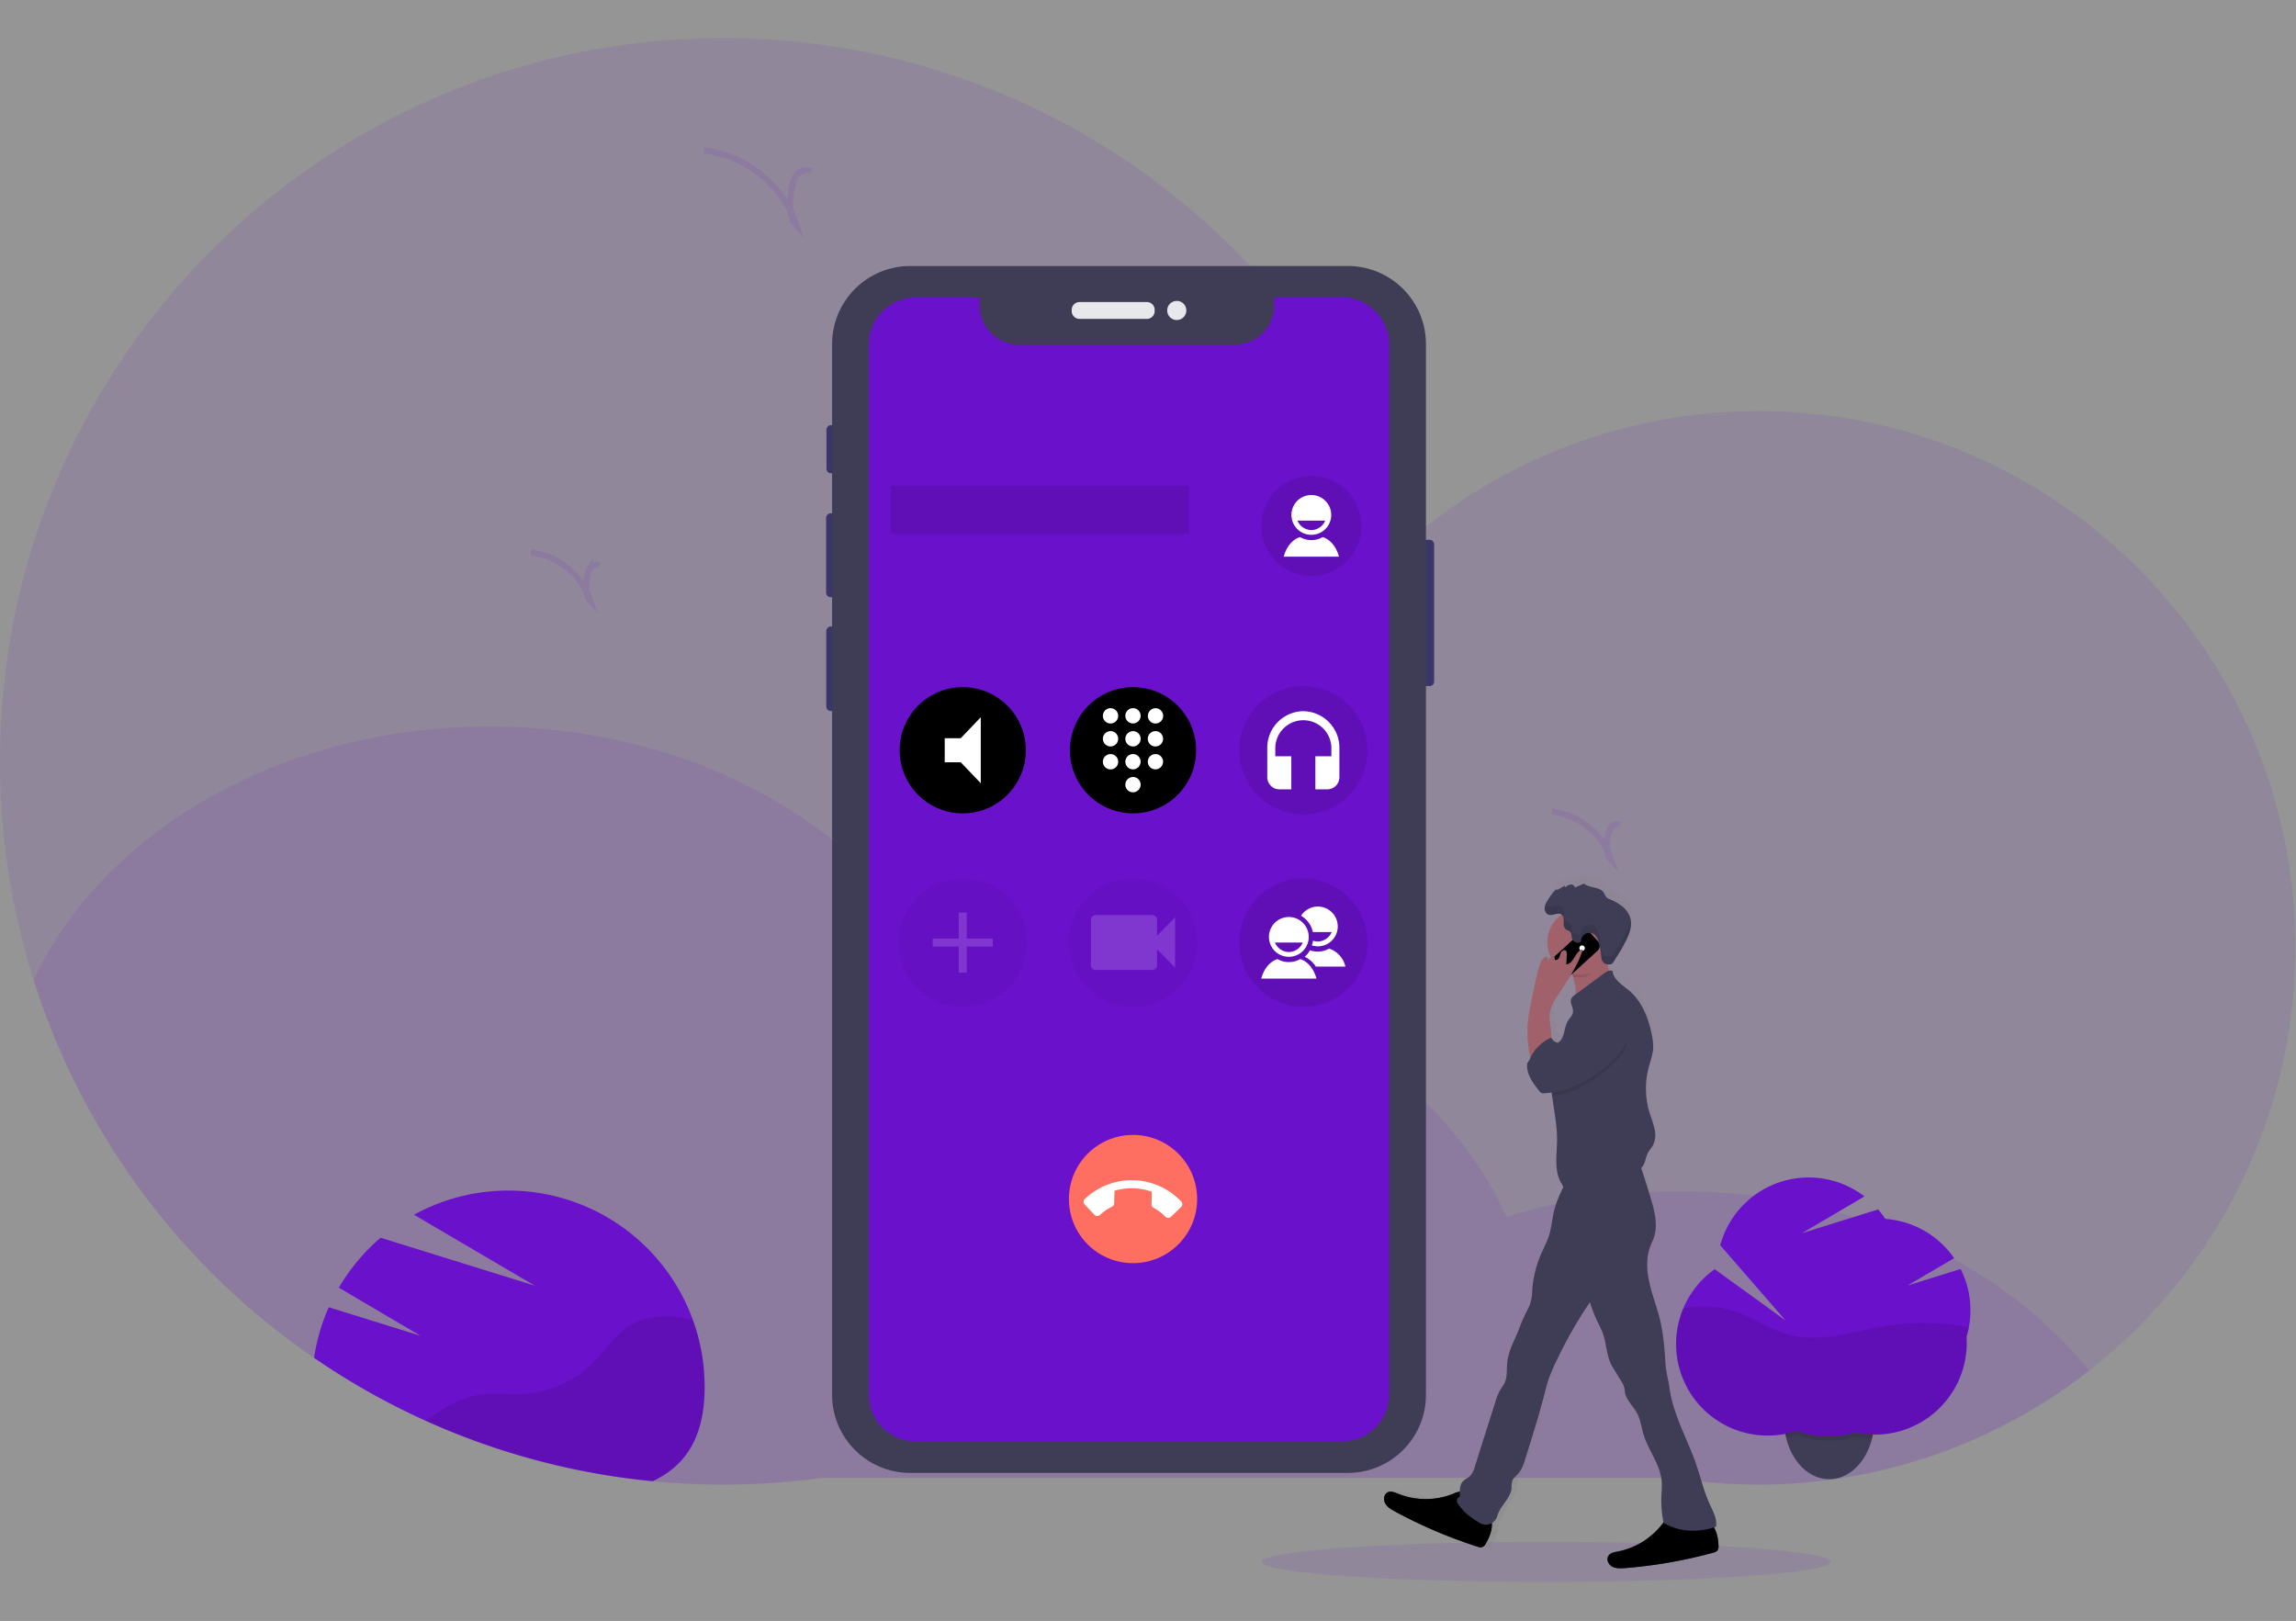 <svg xmlns="http://www.w3.org/2000/svg" xmlns:xlink="http://www.w3.org/1999/xlink" width="1146" height="809" fill="none"><rect width="100%" height="100%" fill="#333333" stroke="none"/><style><![CDATA[.I{opacity:.1}.J{fill:#000}.K{fill:#fff}.L{fill:#3f3d56}.M{stroke:#6a11cb}.N{stroke-miterlimit:10}.O{fill:#6a11cb}.P{fill:#a0616a}]]></style><g clip-path="url(#B)"><path fill-opacity=".48" d="M0 0h1146v809H0z" class="K"/><g class="O"><path d="M771.85 789.58c78.424 0 142-4.477 142-10s-63.576-10-142-10-142 4.477-142 10 63.576 10 142 10zM1145.7 473.1a267.97 267.97 0 0 1-24.73 112.289 267.94 267.94 0 0 1-69.49 91.6 268.09 268.09 0 0 1-101.479 54.059c-37.338 10.468-76.503 12.7-114.8 6.572H410.5c-16.404 2.25-32.942 3.38-49.5 3.38a362.21 362.21 0 0 1-35.23-1.7A360.62 360.62 0 0 1 0 380C0 180.62 161.63 19 361 19c160.57 0 296.63 104.84 343.52 249.8a266.84 266.84 0 0 1 173.33-63.6c147.9 0 267.85 119.94 267.85 267.9z" class="I"/><path d="M1042.8 684.17a268.33 268.33 0 0 1-207.581 53.45H410.5c-16.404 2.25-32.942 3.38-49.5 3.38a362.21 362.21 0 0 1-35.23-1.7 361.17 361.17 0 0 1-192.029-78.757A361.19 361.19 0 0 1 16.77 489.1c34.58-73.9 123.42-126.47 227.58-126.47 101.5 0 188.5 49.94 224.8 120.87a301.9 301.9 0 0 1 54.19-4.87c105.2 0 194.77 53.67 228.6 128.67a295.61 295.61 0 0 1 86.41-12.71c85.8.04 161.2 35.7 204.44 89.6z" class="I"/><path d="M351.7 692.23c0 25.62-9.83 39.53-25.93 47.07-60.645-5.856-118.803-27.048-169-61.58a97.08 97.08 0 0 1 7.33-25.25l45.8 14.24-40.78-24a98.12 98.12 0 0 1 20.85-24.94l76.93 23.92-60.27-35.4a98.01 98.01 0 0 1 40.264-11.82 97.99 97.99 0 0 1 41.517 6.105 97.98 97.98 0 0 1 35.157 22.91A98 98 0 0 1 345.91 659l.2.6.47 1.36a101.98 101.98 0 0 1 1.5 4.83c.17.58.33 1.16.47 1.75l.42 1.68.34 1.46.2.9.3 1.45.4 2.1.36 2.2.34 2.44.25 2.2c0 .23.05.45.07.68.07.64.12 1.28.17 1.92.005.083.005.167 0 .25l.15 2.4.1 2.34c.005.077.005.153 0 .23a39.48 39.48 0 0 1 .06 2.45z"/></g><path d="M351.7 692.23c0 25.62-9.83 39.53-25.93 47.07a358.45 358.45 0 0 1-113.44-30.24l1.64-1.1c7.4-4.9 15.07-9.93 23.8-11.6 7.67-1.47 15.58-.23 23.37-.67a54.67 54.67 0 0 0 35.81-16.41c5.57-5.76 10-12.83 16.65-17.23 7.22-4.74 16.38-5.76 24.94-4.58a68.56 68.56 0 0 1 7.38 1.5l.2.6.47 1.36a101.98 101.98 0 0 1 1.5 4.83c.17.58.33 1.16.47 1.75l.42 1.68.34 1.46.2.9.3 1.45.4 2.1.36 2.2.34 2.44.25 2.2c0 .23.05.45.07.68.07.64.12 1.28.17 1.92.005.083.005.167 0 .25l.15 2.4.1 2.34c.005.077.005.153 0 .23.05.8.06 1.63.06 2.46z" class="I J"/><path d="M935.5 708.86a36.98 36.98 0 0 1-.8 7.76l-.32 1.4c-2.84 11.4-10.85 19.72-20.4 20.25h-1c-10.1 0-18.66-8.72-21.48-20.73-.08-.32-.15-.64-.22-1a36.99 36.99 0 0 1-.8-7.76c0-16.27 10.07-29.45 22.5-29.45s22.53 13.25 22.53 29.52z" class="L"/><path d="M935.5 708.86a36.98 36.98 0 0 1-.8 7.76l-.32 1.4h-1a45.75 45.75 0 0 1-7.36-1c-2.146.663-4.34 1.165-6.56 1.5-1.703.256-3.42.417-5.14.48h-1.74c-2.06 0-4.118-.137-6.16-.4a45.18 45.18 0 0 1-9.67-2.4c-1.7.57-3.454 1.037-5.22 1.4l-.22-1a36.99 36.99 0 0 1-.8-7.76c0-16.27 10.07-29.45 22.5-29.45s22.5 13.2 22.5 29.47z" class="I J"/><path d="M983.5 654a45.53 45.53 0 0 0-4.9-20.61l-26.46 8.23 23.23-13.65a45.72 45.72 0 0 0-14.95-13.704 45.71 45.71 0 0 0-19.409-5.886 45.65 45.65 0 0 0-3.57-4.72l-38 11.83 31.17-18.33a45.73 45.73 0 0 0-20.377-8.839 45.72 45.72 0 0 0-40.814 13.826c-5.143 5.48-8.855 12.145-10.8 19.403l32.55 37.47-35.3-25.54a45.74 45.74 0 0 0-17.943 26.336c-2.63 10.646-1.35 21.882 3.6 31.662s13.27 17.453 23.413 21.62a45.74 45.74 0 0 0 31.849 1.082 45.84 45.84 0 0 0 29.28.8 45.78 45.78 0 0 0 38.484-9.049 45.94 45.94 0 0 0 12.6-15.886c2.967-6.17 4.493-12.924 4.496-19.765 0-1 0-2-.1-3 1.3-4.3 1.973-8.787 1.97-13.3z" class="O"/><path d="M982.7 662.48a121.9 121.9 0 0 0-42.34-.54c-15.9 2.63-32.13 8.4-47.67 4.2-9.12-2.48-17-8.22-25.9-11.4-8.597-3-17.857-3.553-26.75-1.6a45.76 45.76 0 0 0-2.832 25.669c1.54 8.65 5.538 16.675 11.517 23.114a45.76 45.76 0 0 0 22.197 13.198c8.513 2.177 17.472 1.858 25.808-.92a45.84 45.84 0 0 0 29.28.8c6.687 1.472 13.618 1.425 20.284-.137s12.897-4.6 18.234-8.9a45.78 45.78 0 0 0 12.604-15.894c2.96-6.174 4.496-12.933 4.498-19.78 0-1 0-2-.1-3a45.16 45.16 0 0 0 1.18-4.81z" class="I J"/><g fill="#3a3768"><path d="M713.52 269.42h-4.28a2.29 2.29 0 0 0-2.29 2.29v68.44a2.29 2.29 0 0 0 2.29 2.29h4.28a2.29 2.29 0 0 0 2.29-2.29V271.7a2.29 2.29 0 0 0-2.29-2.29zM415.2 212.2h-.4a2.29 2.29 0 0 0-2.29 2.29v19.46a2.29 2.29 0 0 0 2.29 2.29h.4a2.29 2.29 0 0 0 2.29-2.29V214.5a2.29 2.29 0 0 0-2.29-2.29zm.44 44.03h-1.02a2.29 2.29 0 0 0-2.29 2.29v37.26a2.29 2.29 0 0 0 2.29 2.29h1.02a2.29 2.29 0 0 0 2.29-2.29v-37.26a2.29 2.29 0 0 0-2.29-2.29zm-.18 56.47h-.75a2.29 2.29 0 0 0-2.29 2.29v37.62a2.29 2.29 0 0 0 2.29 2.29h.75a2.29 2.29 0 0 0 2.29-2.29V315a2.29 2.29 0 0 0-2.29-2.29z"/></g><path d="M672.74 132.77H454.32c-21.534 0-39 17.456-39 39v524.4c0 21.534 17.456 39 39 39h218.42c21.534 0 39-17.456 39-39v-524.4c0-21.534-17.456-39-39-39z" class="L"/><g fill="#e6e8ec"><path d="M572.46 150.76H538.8a3.87 3.87 0 0 0-3.87 3.87v.66a3.87 3.87 0 0 0 3.87 3.87h33.65a3.87 3.87 0 0 0 3.87-3.87v-.66a3.87 3.87 0 0 0-3.87-3.87zm14.9 8.97a4.77 4.77 0 0 0 0-9.54 4.77 4.77 0 0 0 0 9.54z"/></g><path d="M669.85 148.46h-33.9v4.1a19.38 19.38 0 0 1-19.38 19.38H508.4a19.38 19.38 0 0 1-13.704-5.676C491.062 162.63 489 157.7 489 152.55v-4.1h-31.84a23.56 23.56 0 0 0-9.007 1.792 23.53 23.53 0 0 0-12.735 12.74c-1.182 2.856-1.8 5.917-1.788 9.008v523.93a23.54 23.54 0 0 0 1.788 9.008 23.53 23.53 0 0 0 12.735 12.74c2.856 1.183 5.916 1.792 9.007 1.792h212.68a23.54 23.54 0 0 0 23.54-23.54V172a23.54 23.54 0 0 0-23.54-23.54z" class="O"/><g class="J M N"><path d="M593.53 242.47h-149v24h149v-24z" class="I"/><use xlink:href="#C" class="I"/></g><path d="M471.53 368.47v12h8l10 10.45V358l-10 10.46h-8z" class="K"/><use xlink:href="#G" class="I J M N"/><path d="M565.53 387.83c-.756-.004-1.497.217-2.128.634s-1.123 1.013-1.415 1.7-.37 1.467-.226 2.2.507 1.425 1.04 1.96a3.82 3.82 0 0 0 1.955 1.051c.742.15 1.5.075 2.2-.214a3.82 3.82 0 0 0 1.718-1.407c.42-.628.645-1.368.645-2.124a3.82 3.82 0 0 0-3.8-3.82zm-11.2-34.36a3.82 3.82 0 0 0-3.551 2.337 3.83 3.83 0 0 0-.229 2.21c.144.743.505 1.426 1.038 1.963s1.214.904 1.956 1.054a3.82 3.82 0 0 0 2.211-.212c.7-.288 1.298-.778 1.72-1.407a3.81 3.81 0 0 0 .646-2.125 3.82 3.82 0 0 0-1.108-2.691c-.7-.715-1.674-1.12-2.682-1.13zm0 11.46c-.757-.006-1.5.213-2.13.63s-1.127 1-1.42 1.7a3.82 3.82 0 0 0 .813 4.174 3.81 3.81 0 0 0 4.17.835 3.82 3.82 0 0 0 2.358-3.538 3.81 3.81 0 0 0-3.79-3.81zm0 11.45a3.82 3.82 0 0 0-3.551 2.337 3.83 3.83 0 0 0-.229 2.21c.144.743.505 1.426 1.038 1.963s1.214.904 1.956 1.054a3.82 3.82 0 0 0 2.211-.212c.7-.288 1.298-.778 1.72-1.407a3.81 3.81 0 0 0 .646-2.125 3.82 3.82 0 0 0-1.108-2.691c-.7-.715-1.674-1.12-2.682-1.13zm22.4-15.27c.756.004 1.497-.217 2.128-.634s1.123-1.013 1.415-1.7.37-1.467.226-2.2-.507-1.425-1.04-1.96a3.82 3.82 0 0 0-1.955-1.051c-.742-.15-1.5-.075-2.2.214a3.82 3.82 0 0 0-1.718 1.407c-.42.628-.645 1.368-.645 2.124-.001.5.096.996.286 1.46s.47.883.823 1.238a3.81 3.81 0 0 0 1.234.829 3.79 3.79 0 0 0 1.457.294zm-11.2 15.27c-.756-.004-1.497.217-2.128.634s-1.123 1.013-1.415 1.7-.37 1.467-.226 2.2.507 1.425 1.04 1.96a3.82 3.82 0 0 0 1.955 1.051c.742.15 1.5.075 2.2-.214a3.82 3.82 0 0 0 1.718-1.407c.42-.628.645-1.368.645-2.124a3.82 3.82 0 0 0-3.8-3.82zm11.2 0c-.756-.004-1.497.217-2.128.634s-1.123 1.013-1.415 1.7-.37 1.467-.226 2.2.507 1.425 1.04 1.96a3.82 3.82 0 0 0 1.955 1.051c.742.15 1.5.075 2.2-.214a3.82 3.82 0 0 0 1.718-1.407c.42-.628.645-1.368.645-2.124a3.82 3.82 0 0 0-3.8-3.82zm0-11.45a3.82 3.82 0 0 0-2.129.635 3.81 3.81 0 0 0-1.415 1.712 3.82 3.82 0 0 0-.224 2.21c.146.742.5 1.425 1.043 1.96a3.82 3.82 0 0 0 4.17.83 3.88 3.88 0 0 0 1.716-1.41 3.82 3.82 0 0 0 .64-2.127c0-1-.4-1.976-1.112-2.7a3.82 3.82 0 0 0-2.688-1.12zm-11.2 0a3.82 3.82 0 0 0-2.129.635 3.81 3.81 0 0 0-1.415 1.712 3.82 3.82 0 0 0-.224 2.21c.146.742.5 1.425 1.043 1.96a3.82 3.82 0 0 0 4.17.83 3.88 3.88 0 0 0 1.716-1.41 3.82 3.82 0 0 0 .64-2.127c0-1-.4-1.976-1.112-2.7a3.82 3.82 0 0 0-2.688-1.12zm0-11.46c-.756-.004-1.497.217-2.128.634s-1.123 1.013-1.415 1.7-.37 1.467-.226 2.2.507 1.425 1.04 1.96a3.82 3.82 0 0 0 1.955 1.051c.742.15 1.5.075 2.2-.214a3.82 3.82 0 0 0 1.718-1.407c.42-.628.645-1.368.645-2.124a3.82 3.82 0 0 0-3.8-3.82z" class="K"/><g opacity=".4"><path d="M480.53 502.47c17.673 0 32-14.327 32-32s-14.327-32-32-32-32 14.327-32 32 14.327 32 32 32z" class="I J M N"/><path opacity=".4" d="M495.53 472.47h-13v13h-4v-13h-13v-4h13v-13h4v13h13v4z" class="K"/></g><path d="M650.53 406.47c17.673 0 32-14.327 32-32s-14.327-32-32-32-32 14.327-32 32 14.327 32 32 32z" class="I J M N"/><path d="M650.53 354.96a18.23 18.23 0 0 0-6.962 1.48c-2.2.946-4.194 2.316-5.866 4.032s-2.988 3.744-3.876 5.97-1.328 4.604-1.296 7v14.37a6.07 6.07 0 0 0 .432 2.333c.296.742.735 1.418 1.292 2s1.222 1.028 1.955 1.344a6.08 6.08 0 0 0 2.321.493h6v-16.5h-8v-4c0-3.713 1.475-7.274 4.1-9.9s6.186-4.1 9.9-4.1 7.274 1.475 9.9 4.1 4.1 6.186 4.1 9.9v4h-8v16.5h6a6.06 6.06 0 0 0 4.279-1.834 6.09 6.09 0 0 0 1.292-1.992 6.07 6.07 0 0 0 .429-2.334v-14.36c.032-2.395-.41-4.774-1.296-7s-2.205-4.253-3.876-5.97-3.665-3.086-5.866-4.032a18.23 18.23 0 0 0-6.962-1.48z" class="K"/><g opacity=".4"><path d="M565.53 502.47c17.673 0 32-14.327 32-32s-14.327-32-32-32-32 14.327-32 32 14.327 32 32 32z" class="I J M N"/><path opacity=".4" d="M577.53 467.04v-8a2.33 2.33 0 0 0-.187-.882 2.32 2.32 0 0 0-.51-.743c-.217-.213-.474-.378-.756-.5a2.32 2.32 0 0 0-.886-.164h-28.34a2.31 2.31 0 0 0-2.33 2.281v22.8a2.32 2.32 0 0 0 2.33 2.28h28.33a2.32 2.32 0 0 0 2.34-2.28v-8l9 9.12v-25.05l-9 9.12z" class="K"/></g><path d="M650.53 502.47c17.673 0 32-14.327 32-32s-14.327-32-32-32-32 14.327-32 32 14.327 32 32 32z" class="I J M N"/><g class="K"><path d="M648.95 478.7a11.45 11.45 0 0 1-5.645 1.5 11.35 11.35 0 0 1-5.645-1.5c-4.42 1.35-7.13 5.82-8.13 9.75h27.55c-1-3.93-3.7-8.4-8.13-9.75zm-5.64-21a9.93 9.93 0 0 0-5.52 1.67 9.97 9.97 0 0 0-3.66 4.456 9.93 9.93 0 0 0-.568 5.74c.383 1.927 1.33 3.697 2.718 5.087s3.16 2.335 5.087 2.718a9.93 9.93 0 0 0 5.74-.568 9.94 9.94 0 0 0 4.456-3.661c1.1-1.635 1.67-3.556 1.67-5.52a9.92 9.92 0 0 0-9.92-9.92zm0 17.48c-1.493-.028-2.945-.5-4.178-1.333a7.67 7.67 0 0 1-2.762-3.407h13.87a7.59 7.59 0 0 1-2.756 3.4 7.82 7.82 0 0 1-4.174 1.34zm13.46 7.28h14.76a12.28 12.28 0 0 0-2.876-5.574c-1.425-1.577-3.236-2.758-5.254-3.426-1.723.976-3.67 1.5-5.65 1.5a11.24 11.24 0 0 1-3.9-.66c-.697 1.224-1.58 2.33-2.62 3.28a12.77 12.77 0 0 1 5.54 4.89zm-1.5-17.25h9.42c-.572 1.377-1.533 2.557-2.766 3.395s-2.683 1.3-4.174 1.325a7.26 7.26 0 0 1-2.38-.42 12.7 12.7 0 0 1-.6 2.35 9.92 9.92 0 0 0 4.234.395c1.423-.175 2.8-.657 4-1.4a9.94 9.94 0 0 0 3.052-2.96 9.93 9.93 0 0 0-.745-11.954c-.934-1.088-2.093-1.96-3.397-2.557a9.93 9.93 0 0 0-4.155-.903 9.94 9.94 0 0 0-4.774 1.229c-1.462.804-2.7 1.963-3.596 3.37 1.5.864 2.8 2.037 3.812 3.44s1.72 3.005 2.068 4.7z"/></g><path d="M565.53 630.47c17.673 0 32-14.327 32-32s-14.327-32-32-32-32 14.327-32 32 14.327 32 32 32z" fill="#ff6f61"/><path d="M549.1 606.37c1.75-1.653 3.743-3.03 5.9-4.08a1.88 1.88 0 0 0 .817-.703c.197-.3.3-.67.293-1.037l.17-6.22c6.115-1.818 12.65-1.643 18.66.5l-.17 6.22c-.005.36.085.717.26 1.033a2.08 2.08 0 0 0 .74.767 21.9 21.9 0 0 1 5.82 4.4 2.01 2.01 0 0 0 .637.453 2.02 2.02 0 0 0 .761.174 2.01 2.01 0 0 0 .771-.131 1.99 1.99 0 0 0 .66-.416l5.08-4.82a2 2 0 0 0 .08-2.82 34 34 0 0 0-10.828-7.667c-4.078-1.82-8.474-2.82-12.938-2.94s-8.907.64-13.078 2.236a34 34 0 0 0-11.226 7.071 1.99 1.99 0 0 0-.45.638 2.01 2.01 0 0 0-.172.762c-.006.263.04.525.134.77s.237.47.418.66l4.8 5.08a1.99 1.99 0 0 0 .638.45 2.01 2.01 0 0 0 .762.172c.263.006.525-.04.77-.134a2.01 2.01 0 0 0 .66-.418h.01z" class="K"/><path d="M654.53 287.47c13.807 0 25-11.193 25-25s-11.193-25-25-25-25 11.193-25 25 11.193 25 25 25z" class="I J M N"/><path d="M660.18 268.08c-1.723.976-3.67 1.5-5.65 1.5s-3.927-.514-5.65-1.5c-4.42 1.35-7.13 5.82-8.13 9.76h27.56c-1-3.94-3.7-8.4-8.13-9.76zm-5.65-21c-1.964-.002-3.885.58-5.52 1.67a9.93 9.93 0 0 0-4.23 10.192c.382 1.927 1.327 3.697 2.715 5.087a9.92 9.92 0 0 0 5.084 2.72c1.927.384 3.924.188 5.74-.563a9.93 9.93 0 0 0 4.458-3.657c1.09-1.633 1.674-3.554 1.674-5.518a9.94 9.94 0 0 0-9.92-9.93zm0 17.5c-1.492-.03-2.943-.495-4.176-1.336s-2.193-2.025-2.764-3.404h13.88c-.572 1.38-1.532 2.563-2.764 3.406a7.7 7.7 0 0 1-4.176 1.344v-.01z" class="K"/><g class="M N"><path d="M404.58 85.4c-2.33-1.35-5.48-.06-7.08 2.1s-2 5-2.45 7.63c-.9 5.9-1.54 12.7 2.45 17.16-6.52-19.77-25.27-34.92-46-37.13m457.1 336.48c-1.5-.87-3.52 0-4.55 1.36-.913 1.483-1.455 3.163-1.58 4.9-.57 3.8-1 8.17 1.58 11a35.85 35.85 0 0 0-11.355-16.169 35.86 35.86 0 0 0-18.195-7.7M299.1 282.36c-1.5-.86-3.52 0-4.55 1.36a10.84 10.84 0 0 0-1.58 4.91c-.57 3.8-1 8.16 1.58 11-2.198-6.345-6.133-11.947-11.357-16.166A35.88 35.88 0 0 0 265 275.76" stroke-width="3" class="I"/></g><path d="M696.85 749.97c1 1.9 2.88 3.05 4.7 4.08a222.71 222.71 0 0 0 39.56 17.81c.342.198.725.317 1.12.347s.8-.028 1.16-.17a2.64 2.64 0 0 0 .97-.655 2.63 2.63 0 0 0 .592-1.011c1.58-2.66 3.3-7 2.9-10.5a5.86 5.86 0 0 0 2.63-3.52c.54-1.786 1.365-3.474 2.44-5 1.87-2.82 4.13-5.65 4.43-9.08a15.68 15.68 0 0 1 .35-3.64c.53-1.58 1.94-2.62 3-3.88 1.65-2 2.44-4.58 3.2-7.1 3.12-10.43 6.24-20.86 8.84-31.45.84-3.43 1.62-6.87 2.77-10.2 1-2.92 2.28-5.72 3.55-8.52a226.3 226.3 0 0 1 15.81-29.32 76.89 76.89 0 0 0 3.4 9.24l2.1 4.63c2.6 5.84 2.14 13.34 5.35 18.83l3.94 6.75c.734 1.1 1.303 2.304 1.7 3.57.2.88.23 1.8.38 2.7.68 4 3.93 6.82 5.73 10.4 1.65 3.26 2 7 3 10.6 2.37 8.3 8.2 15.5 8.78 24.16.074 2.335.018 4.672-.17 7-.15 4.077.122 8.16.8 12.18a4.69 4.69 0 0 0 .32 1.18 35.34 35.34 0 0 1-22 14.86c-1.7.34-3.65.7-4.54 2.26-1.07 1.86.14 4.42 2 5.42s4 .9 6 .72c14.347-1.2 28.54-3.82 42.37-7.82a3.6 3.6 0 0 0 1.84-1 3.71 3.71 0 0 0 .61-2.49c-.007-3.23-.76-6.417-2.2-9.3l1-.35c.56-4-1.5-7.87-3.1-11.58-2.78-6.47-4.3-13.46-6.5-20.2-4.24-13-11.1-25.13-12.74-38.73-.45-3.74-1.57-7.54-1.8-11.3-.48-7.66-1-15.36-2.67-22.82-1.4-6.14-3.6-12-5-18.2s-1.84-12.74.2-18.68c.58-1.7 1.36-3.3 1.9-5 2-6.6.1-13.77-1.85-20.4l-1.82-6.28-2.5-8.24c.12-.1.23-.22.35-.35 1.76-2 1.74-5.06 3-7.45.62-1.23 1.56-2.24 2.22-3.44a12.6 12.6 0 0 0 .91-8.34c-.53-2.8-1.6-5.46-2.4-8.2a44.52 44.52 0 0 1-.48-23c.8-3.23 2-6.4 2.17-9.73.057-2.226-.147-4.452-.6-6.63-1.55-8.4-4.6-16.92-10.76-22.47-3.3-3-7.74-5.63-8.1-10.2-.53-.205-1.116-.226-1.66-.06-.282-1.038-.47-2.1-.56-3.17h.05c.306.035.614.035.92 0 .26-.017.5-.088.74-.2a2.1 2.1 0 0 0 .36-.27 6.51 6.51 0 0 0 1-1.33c.4-.68.78-1.4 1.1-1.9s.8-1.3 1.2-2a89.05 89.05 0 0 0 3.25-6.1v-.08l.28-.58.12-.27.18-.4c0-.1.1-.2.13-.3s.1-.25.16-.38l.14-.33a4.05 4.05 0 0 0 .14-.37 3.4 3.4 0 0 0 .13-.34 2.6 2.6 0 0 0 .13-.36 4.96 4.96 0 0 1 .13-.35c.05-.12.07-.24.1-.36l.12-.36c0-.12.06-.23.1-.35l.1-.37.1-.35.1-.38c0-.1 0-.22.07-.34s0-.26.07-.4 0-.22 0-.33l.06-.4v-3.1c-.048-.392-.125-.78-.23-1.16a11.93 11.93 0 0 0-3.92-5.93 24.56 24.56 0 0 0-6-3.61c-.526-.202-1.008-.505-1.42-.9a11.11 11.11 0 0 1-1.19-2.24c-.88-1.54-2.64-2.23-4.3-2.64s-3.42-.67-4.8-1.72c-.123-.106-.266-.188-.42-.24-.212-.017-.424.028-.6.13l-3.85 1.7c-.04-.24-.125-.468-.252-.673a1.84 1.84 0 0 0-1.149-.819 1.85 1.85 0 0 0-.719-.018 5.13 5.13 0 0 0-2.49 1.43c-.117-.12-.2-.267-.24-.428s-.037-.332.01-.492l-3 2c-.37.24-1.05.3-1-.16a30.78 30.78 0 0 0-4.3 6 12.9 12.9 0 0 0-.94 2.07c0 .15-.1.3-.13.45-.005.03-.005.06 0 .1 0 .13-.06.27-.08.4a.48.48 0 0 0 0 .12v.52a5.61 5.61 0 0 0 0 .58 3.18 3.18 0 0 0 .511 1.56c.303.467.724.846 1.22 1.1.383.142.8.207 1.2.2.86-.102 1.7-.276 2.54-.52.27-.066.544-.113.82-.14a2.54 2.54 0 0 1 .39 0 2.21 2.21 0 0 1 1.44.49l.06.06a16.84 16.84 0 0 0-5.178 6.043c-1.218 2.4-1.843 5.056-1.822 7.747a17.35 17.35 0 0 0 1.76 7.64 2.41 2.41 0 0 0-.95.95 2.43 2.43 0 0 0-.3 1.3 7.68 7.68 0 0 1-.41-2.38c-1.64-.33-2.83 1.6-3.42 3.24-1.213 3.73-2.152 7.543-2.8 11.4l-1.52 7.7c-.52 2.57-1 5.33-1.38 8-.883 6.932-.57 13.964.93 20.8-.1.22-.2.45-.28.67-.3.8-1.15 1.48-1.25 2.33-.54 5.1 2.68 9.68 5.72 13.67.25.408.592.75 1 1a2.7 2.7 0 0 0 1.41.18 36.01 36.01 0 0 0 3.62-.36l.23 2c.86 7.18 2.33 14.36 2.32 21.6s-1.38 14.56 1.4 21c.46 1.1 1.35 2 1.44 3.14h.17a65.19 65.19 0 0 0-4.14 10.74c-1.1 4.34-1.33 8.9-2.56 13.2-1.05 3.65-2.8 7-4.2 10.56-2.296 5.783-3.647 11.898-4 18.1a22.64 22.64 0 0 1-1.7 8.31 84.6 84.6 0 0 0-4.24 9.77c-2 5.94-5.37 11.57-6 17.86-.35 3.56.16 7.36-1.33 10.58-.58 1.26-1.44 2.35-2.12 3.54-.993 1.907-1.768 3.92-2.3 6l-9.9 32.83a10.72 10.72 0 0 1-2.42 4.87c-.92.88-2.13 1.36-3 2.27-1.4 1.42-1.75 3.5-1.76 5.62a11.79 11.79 0 0 0-3.06 1 33.69 33.69 0 0 1-13.245 2.71c-4.553 0-9.058-.922-13.245-2.7-1.6-.7-3.42-1.5-5-.72-1.85.96-2.15 3.75-1.15 5.64zm78.87-248.68a21.55 21.55 0 0 1 3.28-7.59l6.74-11.1.6-.6c.17.48.33 1 .48 1.45a34.93 34.93 0 0 1 .89 3.9 18.8 18.8 0 0 1 .28 5l-.14.1a5.47 5.47 0 0 0-1.9 2.1c-.28.858-.28 1.782 0 2.64l-.1.1.1-.07c.35 1.38 1 2.8.8 4.2-.23 1.7-1.6 2.92-2.44 4.37-2 3.5-1.36 8.8-4.65 10.93l-.06.14c-.706-.167-1.364-.493-1.924-.954a4.74 4.74 0 0 1-1.306-1.706c.26-4.27-1.34-8.65-.67-12.93z" fill="url(#A)"/><use xlink:href="#D" class="L"/><use xlink:href="#D" class="I J"/><use xlink:href="#E" class="L"/><use xlink:href="#E" class="I J"/><path d="M817.77 579.04c1.5 4 2.74 8 4 12l1.9 6.2c2 6.55 4 13.6 1.93 20.14-.55 1.7-1.36 3.28-2 5-2.12 5.86-1.63 12.37-.2 18.44s3.72 11.9 5.18 18c1.77 7.36 2.28 15 2.78 22.5.25 3.7 1.4 7.46 1.9 11.15 1.72 13.4 8.85 25.43 13.27 38.2 2.3 6.63 3.87 13.52 6.78 19.9 1.66 3.66 3.8 7.45 3.23 11.42-8.13 2.88-17.14 2.83-24.8-1.12a2.54 2.54 0 0 1-1.201-.905c-.3-.416-.467-.912-.48-1.425-.703-3.96-.97-7.983-.8-12 .192-2.288.248-4.585.17-6.88-.6-8.53-6.68-15.64-9.14-23.84-1-3.5-1.46-7.22-3.18-10.44-1.88-3.52-5.26-6.33-6-10.25-.16-.88-.18-1.78-.4-2.65a13.28 13.28 0 0 0-1.77-3.53l-4.08-6.7c-3.35-5.42-2.86-12.82-5.57-18.58l-2.2-4.56a76.54 76.54 0 0 1-3.53-9.12 218.24 218.24 0 0 0-16.5 28.89 89.72 89.72 0 0 0-3.7 8.41c-1.2 3.28-2 6.68-2.9 10.06-2.7 10.45-6 20.74-9.2 31-.78 2.48-1.6 5-3.32 7-1.1 1.24-2.56 2.26-3.12 3.83-.266 1.174-.387 2.376-.36 3.58-.32 3.4-2.67 6.18-4.62 9a16.86 16.86 0 0 0-2.54 5 5.85 5.85 0 0 1-1.173 2.188c-.543.638-1.216 1.15-1.974 1.507s-1.583.544-2.42.553a5.85 5.85 0 0 1-2.432-.498h-.08a17.61 17.61 0 0 1-2.28-1.36c-1.893-1.2-3.7-2.526-5.37-4-1.487-1.436-2.827-3.017-4-4.72-.202-.3-.333-.623-.384-.973a2.27 2.27 0 0 1 .091-1.041 2.28 2.28 0 0 1 .546-.892c.25-.25.552-.44.887-.554-.2-2.78-.27-5.95 1.73-7.87.93-.9 2.2-1.38 3.15-2.24a10.39 10.39 0 0 0 2.52-4.8l10.22-32.24c.568-2.067 1.377-4.06 2.4-5.94.7-1.18 1.6-2.25 2.2-3.5 1.55-3.18 1-6.92 1.38-10.44.65-6.2 4.13-11.75 6.24-17.6a81.65 81.65 0 0 1 4.42-9.65 21.17 21.17 0 0 0 1.77-8.2c.37-6.148 1.777-12.2 4.16-17.87 1.46-3.48 3.3-6.8 4.38-10.42 1.3-4.24 1.52-8.74 2.68-13 1.114-3.672 2.563-7.234 4.33-10.64 1.45-3 2.94-6.07 5.33-8.4 3.92-3.82 9.7-5.07 15.16-5.24s11.53.64 16.98.07z" class="L"/><path d="M784.2 501.16a652.79 652.79 0 0 0 20.89-12.88 13.27 13.27 0 0 1-2.61-7.67v-.33c-.1-2.7.92-5-2.47-4.65a64.52 64.52 0 0 0-9.63 2c-.9.23-8.7 3.1-9 2.8a19.18 19.18 0 0 1 3.77 7.06 34.14 34.14 0 0 1 .93 3.85c.68 3.44.7 7.48-1.88 9.8z" class="P"/><path d="M774.75 547.3c.9 7.08 2.43 14.17 2.42 21.3s-1.44 14.37 1.45 20.75c.48 1.08 1.4 1.92 1.5 3.1 4 .7 7.9-1.18 11.7-2.53a47.6 47.6 0 0 1 10.8-2.42c3-.3 6.08-.32 9.06-.9a14.1 14.1 0 0 0 7.83-4c1.83-2 1.8-5 3.1-7.35.65-1.2 1.63-2.2 2.32-3.4a11.89 11.89 0 0 0 .94-8.23 83.48 83.48 0 0 0-2.49-8.08c-2.268-7.367-2.44-15.22-.5-22.68.84-3.2 2.06-6.32 2.26-9.6.06-2.198-.152-4.394-.63-6.54-1.62-8.28-4.8-16.7-11.2-22.16-3.43-2.93-8.07-5.56-8.43-10-1.48-.58-3.07.4-4.34 1.35l-14.26 10.5a5.31 5.31 0 0 0-2 2.1c-.9 2.13 1.16 4.47.83 6.77-.24 1.67-1.66 2.88-2.54 4.32-2.1 3.43-1.42 8.66-4.85 10.77-.3.64-.6 1.3-.86 2a48.68 48.68 0 0 0-2.45 10.8 56.26 56.26 0 0 0 .35 14.13z" class="L"/><path d="M781.42 480.46a19.18 19.18 0 0 1 3.77 7.06 15.79 15.79 0 0 0 3.46.38c5.82 0 9.72-6.67 12.6-11.25-.1-2.7 2.14-1.35-1.25-1a64.52 64.52 0 0 0-9.63 2c-.9.23-8.7 3.1-8.96 2.8z" class="I J"/><path d="M788.65 486.53c9.035 0 16.36-7.325 16.36-16.36s-7.325-16.36-16.36-16.36-16.36 7.325-16.36 16.36 7.325 16.36 16.36 16.36z" class="P"/><use xlink:href="#F" class="L"/><use xlink:href="#F" class="I J"/><path d="M789.67 474.6a1.36 1.36 0 1 0 0-2.72 1.36 1.36 0 1 0 0 2.72z" class="K"/><path d="M774.75 547.3c12.62-1.86 24.08-9.44 32.85-18.84a14.94 14.94 0 0 0 3.71-5.55 16.75 16.75 0 0 0 .45-5.39l-.2-7.22c-.1-3.16-.22-6.44-1.75-9.2s-4.94-4.75-7.88-3.6c-7.73 3-12.76 9.86-17.18 16.88-1.264 2.188-2.643 4.307-4.13 6.35-.75.95-1.77 1.92-3 1.8a2.25 2.25 0 0 1-.75-.2 48.65 48.65 0 0 0-2.45 10.8c-.486 4.722-.372 9.487.34 14.18z" class="I J"/><path d="M773.62 505.13a20.75 20.75 0 0 1 3.42-7.5c4.9-7.65 10.4-15.12 13-23.83-3.8.7-4.4 7.25-8.27 7.54l.3-4.73c0-.8 0-1.77-.65-2.2s-1.8.13-2.24.92-.52 1.75-.92 2.56-1.34 1.53-2.17 1.17l-.34-1.57a2.4 2.4 0 0 0-2.041.515c-.28.236-.5.53-.647.865a2.4 2.4 0 0 0-.203 1.06 7.22 7.22 0 0 1-.43-2.35c-1.7-.32-2.95 1.57-3.56 3.2a75.92 75.92 0 0 0-2.94 11.25l-1.57 7.6c-.55 2.63-1.1 5.26-1.45 7.9a57.3 57.3 0 0 0 1.1 21.08 68.03 68.03 0 0 0 6.09-3.81c1.5-1.28 3.2-2.73 3.77-4.68 1.4-4.92-1.08-10.07-.25-15.02z" class="P"/><g class="L"><path d="M801.92 495.45c2.94-1.15 6.35.84 7.88 3.6s1.66 6 1.75 9.2l.2 7.24c.15 1.8.002 3.63-.44 5.4-.805 2.102-2.07 4-3.7 5.55-9.7 10.4-22.67 18.54-36.87 19.23a2.95 2.95 0 0 1-1.47-.18c-.404-.255-.745-.596-1-1-3.17-3.94-6.52-8.47-6-13.5.1-.84 1-1.52 1.3-2.3 1.905-4.545 5.4-8.242 9.83-10.4l.86-.4a5 5 0 0 0 1.388 1.699 5.01 5.01 0 0 0 1.982.941c1.2.12 2.23-.84 3-1.8a72.26 72.26 0 0 0 4.13-6.36c4.4-7.1 9.44-13.92 17.16-16.93zm-1.02-14.58c-1.4-.72-1.6-2.57-1.75-4.13a40.88 40.88 0 0 0-.83-5.4c-.43-2-1.14-4.06-2.84-5.12a4.16 4.16 0 0 0-1.979-.616 4.15 4.15 0 0 0-2.029.418 4.16 4.16 0 0 0-1.575 1.347c-.402.575-.653 1.243-.727 1.94a1.41 1.41 0 0 1-.28.93 1 1 0 0 1-.48.25 3.23 3.23 0 0 1-3.79-2.14c-.3-1-.07-2.3-.78-3.1s-1.55-.8-2.24-1.34c-.418-.413-.737-.916-.932-1.47s-.264-1.146-.198-1.73c0-1.5.2-3.27-1-4.2-1.8-1.4-4.53.83-6.66 0a3.21 3.21 0 0 1-1.406-1.313c-.326-.57-.474-1.223-.424-1.877a7.92 7.92 0 0 1 1.3-3.66c1.252-2.144 2.76-4.13 4.5-5.9 0 .44.7.4 1.07.15l3.16-1.92c-.053.16-.057.33-.013.493a.84.84 0 0 0 .263.417 5.43 5.43 0 0 1 2.59-1.4c.5-.1.997.014 1.4.292a1.9 1.9 0 0 1 .8 1.198l4-1.73a.83.83 0 0 1 1.07.11c1.44 1 3.28 1.3 5 1.7s3.55 1.1 4.47 2.6a10.77 10.77 0 0 0 1.25 2.2 4.97 4.97 0 0 0 1.5.9 26.15 26.15 0 0 1 6.3 3.55c1.932 1.487 3.36 3.533 4.1 5.86 1.08 3.9-.48 8-2.3 11.6a73.95 73.95 0 0 1-4.64 7.95c-.64 1-1.52 2.9-2.55 3.47a4.78 4.78 0 0 1-3.36-.3z"/></g><path d="M772.85 452.43c2.13.82 4.85-1.42 6.66 0 1.17.92 1 2.7 1 4.2-.066.584.002 1.175.198 1.73s.514 1.057.932 1.47c.7.54 1.67.67 2.24 1.34s.5 2.07.78 3.1a3.23 3.23 0 0 0 3.79 2.14 1 1 0 0 0 .48-.25c.2-.267.3-.597.28-.93.074-.698.324-1.366.727-1.94s.944-1.038 1.575-1.347a4.15 4.15 0 0 1 2.029-.418 4.16 4.16 0 0 1 1.979.616c1.7 1.06 2.4 3.16 2.84 5.12a40.85 40.85 0 0 1 .83 5.4c.14 1.56.36 3.4 1.75 4.13a4.78 4.78 0 0 0 3.42.3c1-.58 1.9-2.5 2.55-3.47a74.41 74.41 0 0 0 4.64-8c1.148-2.134 1.977-4.425 2.46-6.8.72 3.68-.76 7.5-2.46 10.9-1.38 2.743-2.93 5.4-4.64 7.95-.64 1-1.52 2.9-2.55 3.47a4.78 4.78 0 0 1-3.42-.3c-1.4-.72-1.6-2.57-1.75-4.13a40.88 40.88 0 0 0-.83-5.4c-.43-2-1.14-4.06-2.84-5.12a4.16 4.16 0 0 0-1.979-.616 4.15 4.15 0 0 0-2.029.418c-.63.31-1.173.772-1.575 1.347s-.653 1.243-.727 1.94c.02.333-.08.663-.28.93a1 1 0 0 1-.48.25 3.23 3.23 0 0 1-3.79-2.14c-.3-1-.07-2.3-.78-3.1s-1.55-.8-2.24-1.34c-.418-.413-.737-.916-.932-1.47a3.88 3.88 0 0 1-.198-1.73c0-1.5.2-3.27-1-4.2-1.8-1.4-4.53.83-6.66 0-.6-.287-1.08-.744-1.406-1.313s-.474-1.223-.424-1.877a5.81 5.81 0 0 1 .5-2.09 2.71 2.71 0 0 0 1.33 1.24z" class="I J"/></g><defs><linearGradient id="A" x1="776.38" y1="782.75" x2="776.38" y2="436.43" gradientUnits="userSpaceOnUse"><stop stop-color="gray" stop-opacity=".25"/><stop offset=".54" stop-color="gray" stop-opacity=".12"/><stop offset="1" stop-color="gray" stop-opacity=".1"/></linearGradient><clipPath id="B"><path d="M0 0h1146v809H0z" class="K"/></clipPath><path id="C" d="M480.53 406.47c17.673 0 32-14.327 32-32s-14.327-32-32-32-32 14.327-32 32 14.327 32 32 32z"/><path id="D" d="M857.76 771.5a3.47 3.47 0 0 1-.63 2.45 3.89 3.89 0 0 1-1.92 1 238.65 238.65 0 0 1-44.14 7.72c-2.14.16-4.4.28-6.3-.7s-3.15-3.52-2-5.35c.93-1.54 3-1.9 4.73-2.23a37 37 0 0 0 23.16-15 10.75 10.75 0 0 1 2.52-2.92c1.92-1.3 4.47-1 6.74-.55 4 .82 9.3 1.8 12.92 3.75s4.85 8 4.9 11.84z"/><path id="E" d="M741.55 770.54a3.59 3.59 0 0 1-1.87 1.72c-.72.12-1.458.034-2.13-.25a238.8 238.8 0 0 1-41.22-17.57c-1.88-1-3.84-2.16-4.9-4s-.73-4.67 1.2-5.6c1.62-.78 3.52 0 5.18.7a36.9 36.9 0 0 0 27.6 0 10.71 10.71 0 0 1 3.7-1.08c2.3-.05 4.3 1.58 6 3.2 2.92 2.87 6.83 6.58 8.8 10.18s-.34 9.43-2.37 12.68z"/><path id="F" d="M776.135 481.754l3.782 4.144a3.33 3.33 0 0 0 4.704.214l12.704-11.596a3.33 3.33 0 0 0 .214-4.704l-3.782-4.144a3.33 3.33 0 0 0-4.705-.214L776.35 477.05a3.33 3.33 0 0 0-.214 4.704z"/><path id="G" d="M565.53 406.47c17.673 0 32-14.327 32-32s-14.327-32-32-32-32 14.327-32 32 14.327 32 32 32z"/></defs></svg>